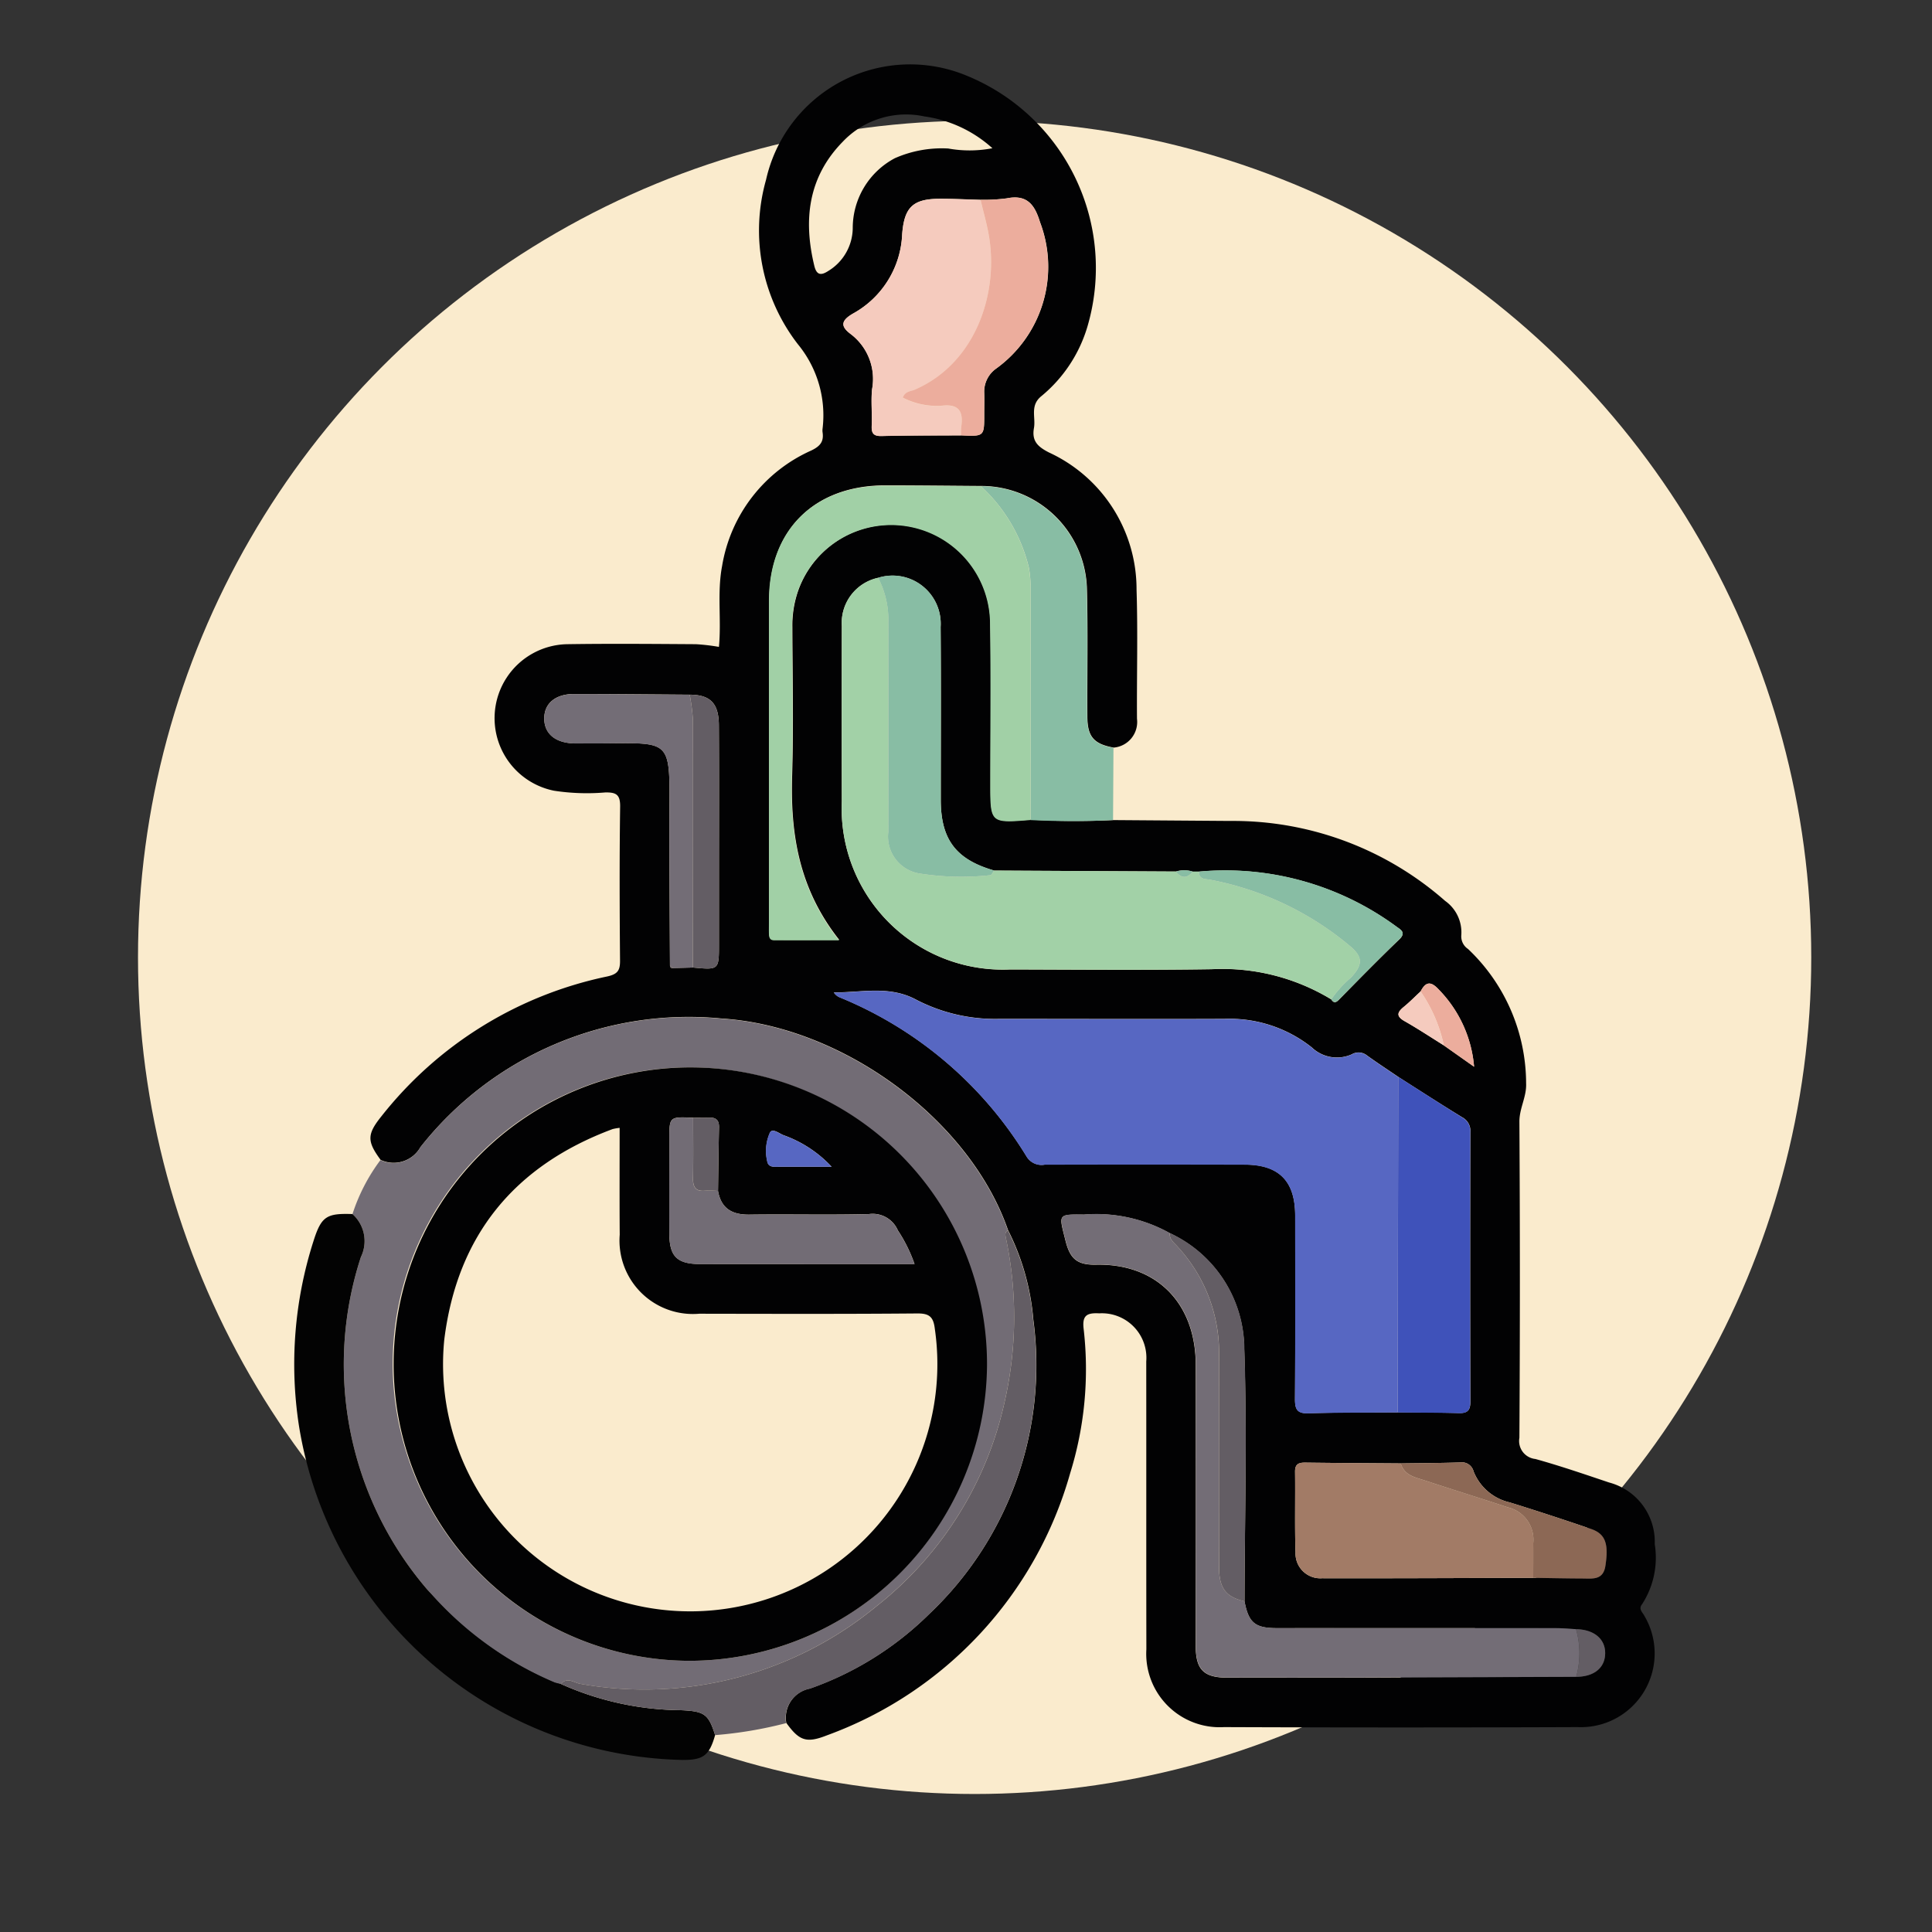<svg xmlns="http://www.w3.org/2000/svg" xmlns:xlink="http://www.w3.org/1999/xlink" width="112" height="112" viewBox="0 0 112 112">
  <rect x="0" y="0" width="112" height="112" fill="#333333" stroke="none"/>
  <defs>
    <clipPath id="clip-path">
      <rect id="Rectángulo_309251" data-name="Rectángulo 309251" width="112" height="112" fill="none"/>
    </clipPath>
  </defs>
  <g id="Grupo_878526" data-name="Grupo 878526" clip-path="url(#clip-path)">
    <circle id="Elipse_8164" data-name="Elipse 8164" cx="48.5" cy="48.5" r="48.5" transform="translate(8 7)" fill="#faebcd"/>
    <g id="Grupo_994150" data-name="Grupo 994150" transform="translate(-602.835 -352.259)">
      <path id="Trazado_653139" data-name="Trazado 653139" d="M674.412,399.8l6.8.05a18.6,18.6,0,0,1,12.45,4.634,2.235,2.235,0,0,1,.938,1.988.874.874,0,0,0,.39.8,10.752,10.752,0,0,1,3.367,7.778c.039.786-.394,1.449-.389,2.241q.055,9.157,0,18.316a1.05,1.05,0,0,0,.927,1.231c1.441.4,2.857.887,4.274,1.363a3.554,3.554,0,0,1,2.645,3.572,4.956,4.956,0,0,1-.731,3.479c-.228.287.014.456.123.668a4.275,4.275,0,0,1-3.863,6.461q-10.252.04-20.5,0a4.256,4.256,0,0,1-4.5-4.51c-.01-5.562,0-11.124-.007-16.686a2.581,2.581,0,0,0-2.726-2.79c-.742-.042-1,.138-.9.93a20.326,20.326,0,0,1-.785,8.339,22.734,22.734,0,0,1-14.115,15.2c-1.176.461-1.592.31-2.341-.729a1.721,1.721,0,0,1,1.372-1.993,18.592,18.592,0,0,0,6.925-4.331,19.854,19.854,0,0,0,6.026-17.042,14.044,14.044,0,0,0-1.47-5.206c-2.21-6.379-9.554-11.813-16.595-12.26a19.794,19.794,0,0,0-17.466,7.457,1.782,1.782,0,0,1-2.309.738c-.794-1.078-.795-1.481.049-2.53a22.5,22.5,0,0,1,13.076-8.1c.61-.133.759-.343.754-.923-.025-2.973-.036-5.948.006-8.921.01-.706-.232-.839-.87-.826a12.577,12.577,0,0,1-2.96-.1,4.289,4.289,0,0,1,.752-8.494c2.491-.038,4.984-.016,7.475,0a11.808,11.808,0,0,1,1.33.156c.151-1.566-.112-3.139.184-4.69a8.918,8.918,0,0,1,5.168-6.694c.525-.252.738-.522.655-1.066a.759.759,0,0,1,0-.191,6.479,6.479,0,0,0-1.426-4.9,10.777,10.777,0,0,1-1.849-9.539,8.555,8.555,0,0,1,11.66-6.022,12.038,12.038,0,0,1,6.965,14.551,8.257,8.257,0,0,1-2.66,4.011c-.682.545-.323,1.226-.434,1.847-.133.74.194,1.078.867,1.421a8.733,8.733,0,0,1,5.08,7.957c.08,2.492.008,4.988.025,7.482a1.489,1.489,0,0,1-1.349,1.671c-1.148-.209-1.52-.627-1.526-1.79-.014-2.516.041-5.034-.03-7.548a6.131,6.131,0,0,0-6.13-5.83c-1.852-.012-3.7-.034-5.555-.035-4.114,0-6.723,2.585-6.727,6.674q-.009,9.351,0,18.7c0,.192,0,.384,0,.576s.03.4.29.4c1.183.005,2.366,0,3.769,0-2.328-2.943-2.835-6.118-2.733-9.5.087-2.874.023-5.754.015-8.631a6.111,6.111,0,0,1,.321-2.07,5.734,5.734,0,0,1,11.156,1.857c.05,3.1.013,6.2.013,9.3,0,2.256.007,2.262,2.329,2.073Q672.02,399.918,674.412,399.8Zm17.828,9.934c-.325.3-.636.619-.978.9-.392.321-.438.548.058.828.772.437,1.513.928,2.267,1.4l1.754,1.238a7.261,7.261,0,0,0-2.046-4.473C692.835,409.127,692.535,409.16,692.24,409.735Zm-27.4-48.869a6.958,6.958,0,0,0,2.578-.013,7.388,7.388,0,0,0-3.94-1.843,5.054,5.054,0,0,0-4.733,1.463c-2.005,2.043-2.3,4.52-1.651,7.2.138.569.413.554.816.291a2.938,2.938,0,0,0,1.411-2.466,4.585,4.585,0,0,1,2.445-4.068A6.754,6.754,0,0,1,664.841,360.867ZM649.87,392.53c-2.229-.015-4.458-.038-6.688-.041-1.107,0-1.758.556-1.744,1.446.013.856.638,1.379,1.7,1.417.255.009.51,0,.764,0,5.2.026,4.793-.614,4.791,4.846,0,2.678.021,5.355.033,8.033.009.121.076.164.191.144l1.138-.029c1.51.143,1.51.143,1.51-1.345v-3.82c0-2.961.011-5.922-.005-8.883C651.553,393.024,651.062,392.539,649.87,392.53Zm16.864-28.689c-.8-.022-1.591-.064-2.387-.061-1.533.006-2.039.492-2.158,2.05a5.51,5.51,0,0,1-2.843,4.6c-.75.43-.709.763-.144,1.189a3.262,3.262,0,0,1,1.241,3.206c-.067.7.012,1.406-.02,2.108-.021.448.106.613.58.6,1.532-.036,3.064-.028,4.6-.038,1.343.063,1.343.063,1.343-1.215,0-.415.011-.83,0-1.244a1.634,1.634,0,0,1,.676-1.4,7.279,7.279,0,0,0,2.558-8.5c-.306-1.01-.752-1.617-1.923-1.381A10.047,10.047,0,0,1,666.734,363.841Zm24.356,73.254c-1.847-.014-3.7-.023-5.542-.047-.382,0-.59.088-.585.529.019,1.563-.023,3.127.027,4.688a1.437,1.437,0,0,0,1.544,1.486c4.079.01,8.157-.013,12.236-.023.956.013,1.911.035,2.867.038.565,0,1.187.111,1.317-.727.2-1.279.009-1.858-.83-2.144-1.566-.534-3.139-1.052-4.72-1.541a2.962,2.962,0,0,1-2.091-1.794.7.7,0,0,0-.783-.522C693.383,437.075,692.237,437.078,691.09,437.095Zm10.169,12.372c1.047-.006,1.681-.526,1.681-1.38,0-.827-.658-1.365-1.691-1.382-.381-.021-.763-.059-1.145-.059q-8.1-.006-16.2,0c-1.268,0-1.635-.316-1.872-1.552.01-4.876.152-9.756-.017-14.626a7.438,7.438,0,0,0-4.32-6.721,8.765,8.765,0,0,0-4.969-1.075c-1.547-.017-1.454-.027-1.076,1.494.258,1.037.646,1.432,1.773,1.409,3.526-.073,5.778,2.248,5.781,5.808q.007,8.149,0,16.3c0,1.371.467,1.831,1.842,1.834q3.736.008,7.471,0Q694.891,449.494,701.259,449.466Zm-23.207-46.684-10.527-.056c-2.21-.635-3.095-1.793-3.1-4.076,0-3.347.018-6.694-.009-10.041a2.792,2.792,0,0,0-3.621-2.853,2.675,2.675,0,0,0-2.107,2.8q-.02,5.078,0,10.157a9.341,9.341,0,0,0,9.76,9.747c3.893.008,7.788.045,11.68-.014a12.157,12.157,0,0,1,6.933,1.749c.134.208.254.212.437.026,1.161-1.179,2.318-2.364,3.513-3.509.4-.387.07-.563-.142-.714a16.745,16.745,0,0,0-11.479-3.21h-.358A1.642,1.642,0,0,0,678.052,402.783Zm12.891,11.9c-.606-.412-1.219-.813-1.813-1.241a.776.776,0,0,0-.877-.065,2.106,2.106,0,0,1-2.319-.4,7.663,7.663,0,0,0-5.075-1.654c-4.343.017-8.686,0-13.029,0a9.93,9.93,0,0,1-4.805-1.1c-1.581-.86-3.184-.419-4.8-.435a.75.75,0,0,0,.363.294,22.8,22.8,0,0,1,10.82,9.231,1.012,1.012,0,0,0,1.045.458q5.8-.006,11.593,0c1.99,0,2.924.956,2.925,2.949,0,3.548.013,7.1-.011,10.643,0,.6.132.843.786.823,1.722-.055,3.447-.04,5.171-.052,1.181.011,2.362.007,3.542.041.491.014.669-.151.667-.657q-.021-7.815,0-15.63a.884.884,0,0,0-.462-.853C693.413,416.27,692.181,415.473,690.944,414.685Z" transform="translate(-7.052 0)" fill="#020203"/>
      <path id="Trazado_653140" data-name="Trazado 653140" d="M629.47,507.933a1.783,1.783,0,0,0,2.31-.738,19.794,19.794,0,0,1,17.466-7.457c7.041.447,14.385,5.881,16.595,12.26-.157.1-.157.235-.12.411a22.175,22.175,0,0,1-.067,9.541,20.752,20.752,0,0,1-7.415,11.834,21.152,21.152,0,0,1-17.154,4.517c-.376-.057-.772-.429-1.156,0a2.218,2.218,0,0,1-.369-.087,20.026,20.026,0,0,1-11.22-24.661,2.1,2.1,0,0,0-.49-2.49A10.724,10.724,0,0,1,629.47,507.933Zm17.865,29.026A17.2,17.2,0,1,0,630.181,519.7,17.254,17.254,0,0,0,647.335,536.959Z" transform="translate(-4.582 -88.422)" fill="#726c75"/>
      <path id="Trazado_653141" data-name="Trazado 653141" d="M623.267,529.261a2.1,2.1,0,0,1,.49,2.49,20.026,20.026,0,0,0,11.22,24.661,2.206,2.206,0,0,0,.369.087,17.344,17.344,0,0,0,6.972,1.524c1.337.062,1.59.21,1.973,1.444-.336,1.183-.68,1.446-1.888,1.44a23.023,23.023,0,0,1-22.237-19.372A23.381,23.381,0,0,1,621,530.853C621.459,529.4,621.75,529.209,623.267,529.261Z" transform="translate(0 -106.622)" fill="#030303"/>
      <path id="Trazado_653142" data-name="Trazado 653142" d="M669.032,560.981c-.383-1.234-.635-1.382-1.973-1.445a17.345,17.345,0,0,1-6.972-1.524c.384-.425.781-.054,1.156,0A21.151,21.151,0,0,0,678.4,553.5a20.752,20.752,0,0,0,7.415-11.834,22.175,22.175,0,0,0,.066-9.541c-.037-.177-.037-.308.12-.411a14.036,14.036,0,0,1,1.471,5.206,19.854,19.854,0,0,1-6.026,17.042,18.593,18.593,0,0,1-6.925,4.331,1.721,1.721,0,0,0-1.373,1.993A23.924,23.924,0,0,1,669.032,560.981Z" transform="translate(-24.742 -108.135)" fill="#635d64"/>
      <path id="Trazado_653143" data-name="Trazado 653143" d="M723.426,419.522a6.132,6.132,0,0,1,6.131,5.83c.07,2.514.016,5.032.03,7.548.007,1.163.378,1.581,1.526,1.79q-.012,2.095-.024,4.189-2.392.115-4.784,0,0-6.758,0-13.517a5.724,5.724,0,0,0-.1-1.136A9.386,9.386,0,0,0,723.426,419.522Z" transform="translate(-63.729 -39.078)" fill="#88bda4"/>
      <path id="Trazado_653144" data-name="Trazado 653144" d="M733.934,520.058c-1.724.012-3.448,0-5.171.052-.654.02-.79-.221-.785-.823.024-3.547.014-7.1.011-10.643,0-1.993-.936-2.944-2.925-2.949q-5.8-.015-11.593,0a1.012,1.012,0,0,1-1.045-.458,22.8,22.8,0,0,0-10.819-9.231.75.75,0,0,1-.363-.294c1.619.016,3.223-.425,4.8.435a9.928,9.928,0,0,0,4.805,1.1c4.343,0,8.686.018,13.029,0a7.662,7.662,0,0,1,5.075,1.654,2.106,2.106,0,0,0,2.319.4.776.776,0,0,1,.877.065c.594.428,1.207.829,1.813,1.241Q733.949,510.329,733.934,520.058Z" transform="translate(-50.074 -85.915)" fill="#5767c2"/>
      <path id="Trazado_653145" data-name="Trazado 653145" d="M711.285,450.308l10.527.057c.326.413.654.415.981,0h.357c0,.471.346.42.664.478a17.721,17.721,0,0,1,8.012,3.774c.83.67.858,1.113.144,1.887a6.43,6.43,0,0,0-1.149,1.268,12.157,12.157,0,0,0-6.933-1.749c-3.893.06-7.787.022-11.68.014a9.341,9.341,0,0,1-9.76-9.747q-.012-5.078,0-10.157a2.675,2.675,0,0,1,2.107-2.8,5.281,5.281,0,0,1,.591,2.57q-.023,6.076,0,12.152a2.169,2.169,0,0,0,1.832,2.426,15.566,15.566,0,0,0,4.082.095C711.135,450.578,711.209,450.4,711.285,450.308Z" transform="translate(-50.811 -47.582)" fill="#a2d1a7"/>
      <path id="Trazado_653146" data-name="Trazado 653146" d="M746.186,551.763c.237,1.236.6,1.551,1.872,1.552q8.1.007,16.2.005c.381,0,.763.038,1.145.058a5.059,5.059,0,0,1,.01,2.762q-6.368.022-12.737.043-3.736.009-7.471,0c-1.375,0-1.84-.462-1.842-1.833q-.007-8.149,0-16.3c0-3.56-2.255-5.881-5.781-5.808-1.128.023-1.516-.372-1.774-1.409-.378-1.521-.47-1.511,1.076-1.494a8.765,8.765,0,0,1,4.969,1.075c-.043.377.248.559.453.795a9.046,9.046,0,0,1,2.4,6.056c.005,4.173,0,8.347,0,12.52C744.712,551.009,745.1,551.511,746.186,551.763Z" transform="translate(-71.203 -106.675)" fill="#736d76"/>
      <path id="Trazado_653147" data-name="Trazado 653147" d="M703.757,419.467a9.386,9.386,0,0,1,2.773,4.7,5.729,5.729,0,0,1,.1,1.136q.005,6.758,0,13.517c-2.322.189-2.329.183-2.329-2.073,0-3.1.036-6.2-.013-9.3a5.734,5.734,0,0,0-11.156-1.857,6.113,6.113,0,0,0-.321,2.07c.009,2.877.072,5.757-.015,8.631-.1,3.377.405,6.552,2.733,9.5-1.4,0-2.586,0-3.769,0-.26,0-.286-.2-.29-.4s0-.384,0-.576q0-9.35,0-18.7c0-4.089,2.613-6.676,6.727-6.674C700.054,419.433,701.905,419.455,703.757,419.467Z" transform="translate(-44.06 -39.023)" fill="#a1d0a6"/>
      <path id="Trazado_653148" data-name="Trazado 653148" d="M784.607,573.431c-4.079.01-8.158.033-12.236.023a1.437,1.437,0,0,1-1.544-1.486c-.05-1.561-.008-3.125-.027-4.688-.005-.441.2-.534.585-.529,1.847.024,3.695.033,5.542.047.2.706.845.807,1.409.993,1.6.527,3.21,1.022,4.807,1.555a1.922,1.922,0,0,1,1.466,2.076C784.614,572.091,784.608,572.761,784.607,573.431Z" transform="translate(-92.889 -129.703)" fill="#a27b66"/>
      <path id="Trazado_653149" data-name="Trazado 653149" d="M786.274,528.042q.016-9.729.031-19.458c1.237.788,2.469,1.585,3.715,2.359a.884.884,0,0,1,.462.853q-.018,7.815,0,15.63c0,.506-.177.67-.667.657C788.636,528.05,787.455,528.053,786.274,528.042Z" transform="translate(-102.414 -93.899)" fill="#3f52ba"/>
      <path id="Trazado_653150" data-name="Trazado 653150" d="M709.515,389.9c-1.532.009-3.065,0-4.6.038-.474.012-.6-.153-.58-.6.032-.7-.047-1.411.02-2.108a3.262,3.262,0,0,0-1.241-3.206c-.565-.426-.605-.758.144-1.189a5.511,5.511,0,0,0,2.843-4.6c.119-1.557.625-2.043,2.158-2.05.8,0,1.591.039,2.387.061.172.742.391,1.476.506,2.227.515,3.357-.865,7.282-4.313,8.78-.233.1-.574.083-.7.463a4.361,4.361,0,0,0,2.212.473c1.033-.136,1.315.315,1.173,1.238A3.548,3.548,0,0,0,709.515,389.9Z" transform="translate(-50.968 -12.399)" fill="#f5cbbe"/>
      <path id="Trazado_653151" data-name="Trazado 653151" d="M714.673,450.1c-.076.095-.15.27-.227.272a15.561,15.561,0,0,1-4.082-.095,2.169,2.169,0,0,1-1.832-2.426q-.009-6.075,0-12.152a5.283,5.283,0,0,0-.591-2.57,2.792,2.792,0,0,1,3.621,2.853c.028,3.347.005,6.694.009,10.041C711.578,448.31,712.463,449.468,714.673,450.1Z" transform="translate(-54.2 -47.377)" fill="#88bda4"/>
      <path id="Trazado_653152" data-name="Trazado 653152" d="M715.029,389.785a3.528,3.528,0,0,1,.01-.479c.142-.923-.14-1.374-1.173-1.238a4.362,4.362,0,0,1-2.212-.473c.13-.379.471-.362.7-.463,3.448-1.5,4.828-5.423,4.313-8.78-.115-.751-.335-1.485-.506-2.227a10.045,10.045,0,0,0,1.518-.081c1.17-.236,1.616.371,1.923,1.381a7.279,7.279,0,0,1-2.558,8.5,1.634,1.634,0,0,0-.676,1.4c.013.414,0,.829,0,1.244C716.372,389.848,716.372,389.848,715.029,389.785Z" transform="translate(-56.482 -12.285)" fill="#ecad9d"/>
      <path id="Trazado_653153" data-name="Trazado 653153" d="M664.877,466.6c-.012-2.678-.034-5.355-.033-8.033,0-5.46.405-4.82-4.791-4.846-.255,0-.51.007-.764,0-1.061-.037-1.686-.561-1.7-1.417-.013-.89.637-1.448,1.744-1.446,2.23,0,4.459.026,6.688.041a11.851,11.851,0,0,1,.19,1.5c.01,4.772,0,9.544-.005,14.317l-1.138.03Z" transform="translate(-23.204 -58.364)" fill="#736d76"/>
      <path id="Trazado_653154" data-name="Trazado 653154" d="M756.232,553.49c-1.084-.252-1.474-.755-1.476-1.975-.007-4.173,0-8.347,0-12.52a9.046,9.046,0,0,0-2.4-6.056c-.2-.236-.5-.418-.453-.8a7.437,7.437,0,0,1,4.321,6.721C756.384,543.733,756.242,548.614,756.232,553.49Z" transform="translate(-81.249 -108.401)" fill="#635d64"/>
      <path id="Trazado_653155" data-name="Trazado 653155" d="M679.707,466.777c0-4.772.015-9.545.005-14.317a11.862,11.862,0,0,0-.19-1.5c1.192.008,1.682.494,1.689,1.77.016,2.961.005,5.922.005,8.883v3.82C681.217,466.92,681.217,466.92,679.707,466.777Z" transform="translate(-36.704 -58.429)" fill="#635d64"/>
      <path id="Trazado_653156" data-name="Trazado 653156" d="M763.977,484.93a6.429,6.429,0,0,1,1.149-1.268c.714-.773.686-1.217-.144-1.887A17.721,17.721,0,0,0,756.969,478c-.318-.058-.664-.007-.664-.478a16.745,16.745,0,0,1,11.479,3.21c.212.151.546.328.142.714-1.194,1.145-2.351,2.33-3.513,3.509C764.231,485.141,764.111,485.137,763.977,484.93Z" transform="translate(-83.967 -74.739)" fill="#88bda4"/>
      <path id="Trazado_653157" data-name="Trazado 653157" d="M794.417,573.415c0-.67.007-1.34,0-2.01a1.923,1.923,0,0,0-1.466-2.076c-1.6-.532-3.208-1.028-4.807-1.555-.564-.186-1.2-.286-1.409-.993,1.146-.016,2.293-.019,3.439-.056a.7.7,0,0,1,.784.522,2.962,2.962,0,0,0,2.091,1.794c1.581.488,3.153,1.006,4.72,1.541.839.286,1.028.864.83,2.144-.13.838-.752.729-1.317.727C796.328,573.45,795.373,573.428,794.417,573.415Z" transform="translate(-102.699 -129.687)" fill="#8c6855"/>
      <path id="Trazado_653158" data-name="Trazado 653158" d="M789.727,494.974c.3-.575.6-.608,1.056-.111a7.26,7.26,0,0,1,2.046,4.473l-1.754-1.238A8.675,8.675,0,0,0,789.727,494.974Z" transform="translate(-104.539 -85.239)" fill="#ecad9d"/>
      <path id="Trazado_653159" data-name="Trazado 653159" d="M787.674,495.71a8.674,8.674,0,0,1,1.348,3.123c-.754-.468-1.5-.96-2.268-1.4-.5-.28-.45-.506-.058-.828C787.038,496.329,787.349,496.011,787.674,495.71Z" transform="translate(-102.487 -85.975)" fill="#f5cbbe"/>
      <path id="Trazado_653160" data-name="Trazado 653160" d="M813.171,594.63a5.058,5.058,0,0,0-.01-2.762c1.033.017,1.691.555,1.691,1.382C814.853,594.1,814.219,594.624,813.171,594.63Z" transform="translate(-118.964 -145.164)" fill="#635d64"/>
      <path id="Trazado_653161" data-name="Trazado 653161" d="M753.806,477.508c-.327.414-.654.412-.981,0A1.641,1.641,0,0,1,753.806,477.508Z" transform="translate(-81.825 -74.724)" fill="#88bda4"/>
      <path id="Trazado_653162" data-name="Trazado 653162" d="M676.545,491.8l.191.145C676.621,491.967,676.554,491.924,676.545,491.8Z" transform="translate(-34.872 -83.57)" fill="#635d64"/>
      <path id="Trazado_653163" data-name="Trazado 653163" d="M651.888,541.57a17.2,17.2,0,1,1,17.3-17.114A17.268,17.268,0,0,1,651.888,541.57Zm1.706-27.24c.018-1.227.03-2.455.058-3.682.009-.4-.159-.579-.556-.566-.314.01-.629,0-.943.006-1.38-.062-1.38-.062-1.38,1.253,0,1.822-.007,3.644,0,5.466.007,1.328.445,1.76,1.8,1.763,2.938.008,5.876,0,8.814,0h3.6a8.768,8.768,0,0,0-.968-1.955,1.59,1.59,0,0,0-1.675-.943c-2.3.06-4.6,0-6.9.032C654.427,515.723,653.779,515.369,653.594,514.331Zm-5.7-3.655a2.968,2.968,0,0,0-.408.07c-5.689,2.119-9.012,6.16-9.761,12.209a14.328,14.328,0,1,0,28.436-.642c-.082-.676-.315-.884-1.012-.878-4.214.036-8.429.023-12.643.016a4.255,4.255,0,0,1-4.61-4.578C647.881,514.829,647.891,512.785,647.891,510.675Zm12.288,2.256a7.019,7.019,0,0,0-2.8-1.836c-.244-.1-.626-.411-.771-.153a2.587,2.587,0,0,0-.162,1.665c.059.382.417.322.7.323C658.152,512.933,659.165,512.931,660.178,512.931Z" transform="translate(-9.135 -93.033)" fill="#020203"/>
      <path id="Trazado_653164" data-name="Trazado 653164" d="M679.268,518.961c.185,1.038.833,1.393,1.847,1.377,2.3-.036,4.6.028,6.9-.032a1.59,1.59,0,0,1,1.675.944,8.773,8.773,0,0,1,.969,1.955h-3.6c-2.938,0-5.876.005-8.814,0-1.351,0-1.789-.435-1.8-1.763-.01-1.822,0-3.644,0-5.466,0-1.315,0-1.315,1.38-1.253,0,1.166.016,2.333-.008,3.5-.01.51.14.78.694.731A7,7,0,0,1,679.268,518.961Z" transform="translate(-34.809 -97.663)" fill="#726c75"/>
      <path id="Trazado_653165" data-name="Trazado 653165" d="M681.469,518.982a6.968,6.968,0,0,0-.755-.012c-.553.049-.7-.221-.693-.731.023-1.166.008-2.333.008-3.5.314,0,.629,0,.943-.006.4-.013.565.165.555.566C681.5,516.528,681.487,517.755,681.469,518.982Z" transform="translate(-37.01 -97.685)" fill="#635d64"/>
      <path id="Trazado_653166" data-name="Trazado 653166" d="M694.837,518.8c-1.013,0-2.026,0-3.039,0-.28,0-.638.058-.7-.323a2.587,2.587,0,0,1,.162-1.665c.145-.257.527.054.771.153A7.019,7.019,0,0,1,694.837,518.8Z" transform="translate(-43.794 -98.901)" fill="#5767c2"/>
    </g>
  </g>
</svg>

